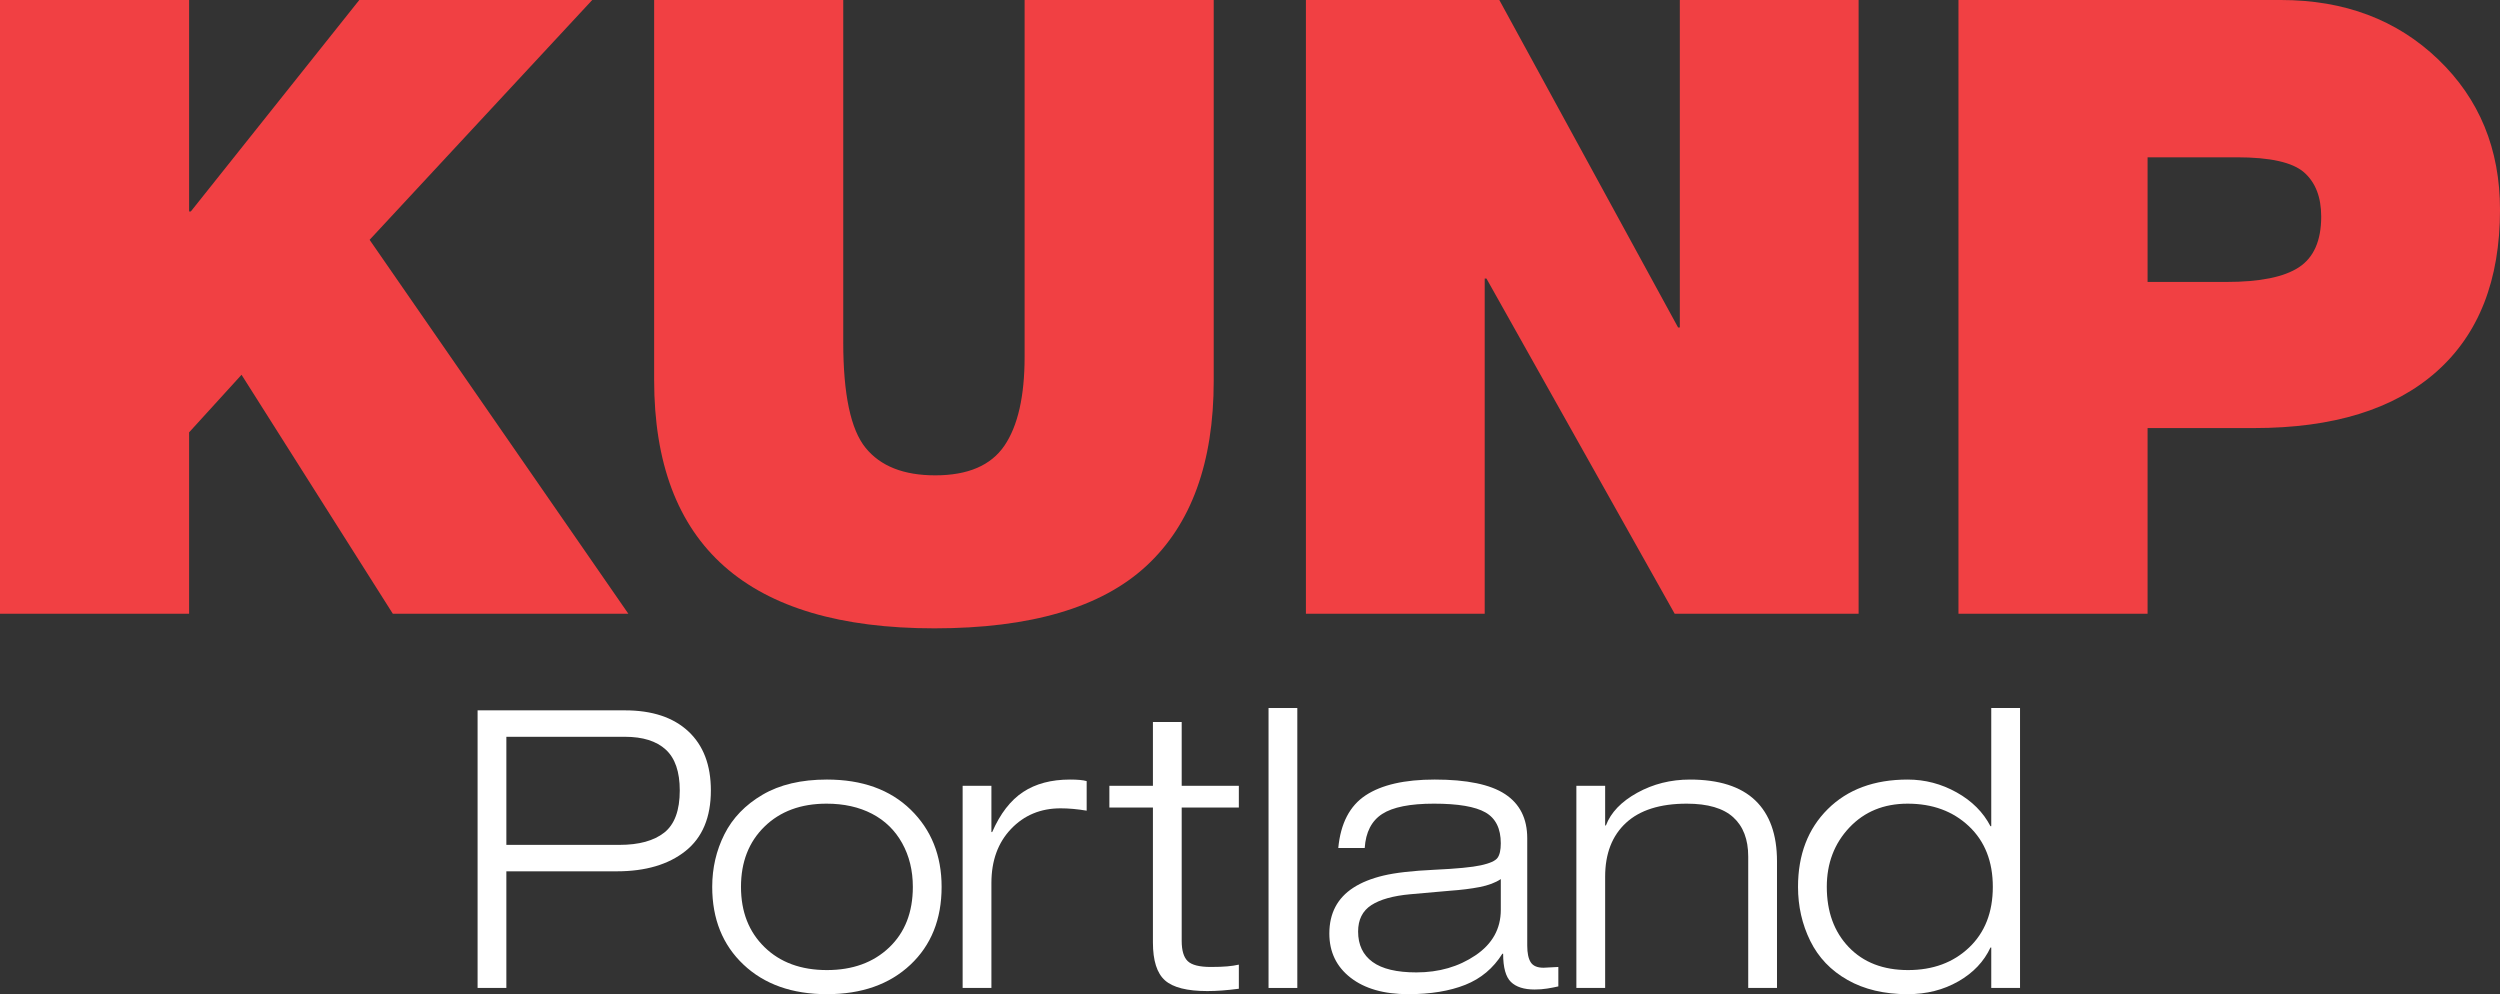 <?xml version="1.0" encoding="UTF-8" standalone="no"?>
<svg
   id="Layer_1"
   version="1.1"
   viewBox="0 0 1736.624 690.604"
   sodipodi:docname="KUNP16.svg"
   inkscape:version="1.4 (86a8ad7, 2024-10-11)"
   xmlns:inkscape="http://www.inkscape.org/namespaces/inkscape"
   xmlns:sodipodi="http://sodipodi.sourceforge.net/DTD/sodipodi-0.dtd"
   xmlns="http://www.w3.org/2000/svg"
   xmlns:svg="http://www.w3.org/2000/svg">
  <rect x="0" y="0" width="1736.624" height="690.604" fill="#333333" stroke="none"/>
  <sodipodi:namedview
     id="namedview12"
     pagecolor="#ffffff"
     bordercolor="#000000"
     borderopacity="0.25"
     inkscape:showpageshadow="2"
     inkscape:pageopacity="0.0"
     inkscape:pagecheckerboard="0"
     inkscape:deskcolor="#d1d1d1"
     inkscape:zoom="1.7014087"
     inkscape:cx="868.10416"
     inkscape:cy="705.00402"
     inkscape:window-width="3440"
     inkscape:window-height="1377"
     inkscape:window-x="-8"
     inkscape:window-y="-8"
     inkscape:window-maximized="1"
     inkscape:current-layer="Layer_1" />
  <!-- Generator: Adobe Illustrator 29.0.0, SVG Export Plug-In . SVG Version: 2.1.0 Build 186)  -->
  <defs
     id="defs1">
    <style
       id="style1">
      .st0 {
        fill: #f14043;
      }
    </style>
  </defs>
  <path
     class="st0"
     d="M131.361,0v146.886h1.194L249.586,0h161.813l-154.648,166.59,179.726,259.737h-163.604l-105.089-165.993-36.422,40.006v125.987H0V0h131.361Z"
     id="path1" />
  <path
     class="st0"
     d="M585.759,0v237.645c0,36.226,5.169,60.707,15.525,73.443,10.347,12.743,26.468,19.107,48.364,19.107,22.69,0,38.709-6.867,48.067-20.6,9.348-13.734,14.032-34.334,14.032-61.799V0h131.361v264.514c0,56.929-15.627,99.817-46.872,128.674-31.254,28.865-80.309,43.289-147.184,43.289-129.775,0-194.654-57.517-194.654-172.561V0h131.361Z"
     id="path2" />
  <path
     class="st0"
     d="M1041.497,0l124.196,227.493h1.195V0h124.193v426.327h-127.778l-130.762-232.867h-1.195v232.867h-124.196V0h134.347Z"
     id="path3" />
  <path
     class="st0"
     d="M1584.364,0c44.185,0,80.609,13.733,109.268,41.2,28.661,27.467,42.992,62.304,42.992,104.492,0,48.962-14.732,86.486-44.185,112.553-29.464,26.076-71.651,39.109-126.585,39.109h-74.04v128.973h-131.361V0h223.911ZM1546.746,195.848c23.083,0,39.801-3.377,50.157-10.151,10.346-6.764,15.525-18.51,15.525-35.229,0-13.527-3.984-23.781-11.941-30.75-7.968-6.96-23.492-10.449-46.574-10.449h-62.098v86.579h54.932Z"
     id="path4" />
  <path
     d="M331.758,686.283v-192.839h102.361c18.907,0,33.58,4.861,44.024,14.584,10.441,9.723,15.665,23.409,15.665,41.053,0,18.729-5.9,32.773-17.691,42.133-11.795,9.364-27.683,14.045-47.669,14.045h-76.704v81.025h-19.986ZM351.744,511.809v75.083h78.594c13.504,0,23.856-2.836,31.059-8.507,7.2-5.672,10.803-15.437,10.803-29.304,0-12.964-3.24-22.417-9.722-28.359-6.483-5.942-15.936-8.913-28.36-8.913h-82.375Z"
     id="path5"
     style="fill:#ffffff" />
  <path
     d="M494.739,616.061c0-13.141,2.836-25.342,8.508-36.597,5.672-11.251,14.491-20.392,26.468-27.413,11.972-7.022,26.874-10.534,44.699-10.534,24.484,0,43.888,6.98,58.203,20.932,14.314,13.956,21.471,31.827,21.471,53.612,0,22.51-7.249,40.559-21.741,54.151-14.496,13.597-33.807,20.392-57.933,20.392-24.13,0-43.441-6.841-57.933-20.526-14.496-13.681-21.742-31.688-21.742-54.016ZM514.726,616.061c0,17.285,5.444,31.241,16.34,41.863,10.892,10.626,25.342,15.935,43.349,15.935,17.826,0,32.229-5.22,43.213-15.664,10.98-10.441,16.475-24.485,16.475-42.133,0-11.344-2.477-21.472-7.427-30.385-4.954-8.912-11.93-15.707-20.931-20.391-9.006-4.68-19.539-7.022-31.6-7.022-17.826,0-32.186,5.313-43.078,15.935-10.896,10.626-16.34,24.578-16.34,41.864Z"
     id="path6"
     style="fill:#ffffff" />
  <path
     d="M668.699,686.283v-140.444h19.986v32.14h.541c5.579-12.783,12.736-22.055,21.472-27.819,8.731-5.76,19.581-8.643,32.545-8.643,5.402,0,9.272.364,11.614,1.081v20.526c-6.483-1.081-12.517-1.621-18.096-1.621-13.868,0-25.346,4.773-34.435,14.314-9.095,9.546-13.64,22.058-13.64,37.542v72.922h-19.986Z"
     id="path7"
     style="fill:#ffffff" />
  <path
     d="M860.564,686.823c-8.102,1.08-15.395,1.62-21.877,1.62-14.045,0-23.86-2.473-29.439-7.427-5.583-4.95-8.373-13.728-8.373-26.333v-93.719h-30.25v-15.125h30.25v-44.293h19.986v44.293h39.702v15.125h-39.702v92.639c0,6.663,1.393,11.344,4.187,14.045,2.789,2.701,8.145,4.051,16.069,4.051,4.498,0,8.28-.136,11.344-.405,3.059-.27,5.761-.675,8.102-1.216v16.745Z"
     id="path8"
     style="fill:#ffffff" />
  <path
     d="M881.189,686.283v-194.46h19.987v194.46h-19.987Z"
     id="path9"
     style="fill:#ffffff" />
  <path
     d="M1082.502,685.203c-2.342.54-4.908,1.038-7.698,1.485-2.794.447-5.716.675-8.776.675-7.384,0-12.876-1.755-16.474-5.266-3.606-3.512-5.402-10.036-5.402-19.582h-.542c-6.303,10.087-14.899,17.286-25.793,21.607-10.897,4.321-24.083,6.482-39.566,6.482-16.928,0-30.297-3.828-40.108-11.479-9.816-7.651-14.72-17.868-14.72-30.655,0-7.022,1.393-13.188,4.187-18.501,2.789-5.309,6.976-9.765,12.559-13.369,5.579-3.6,12.512-6.389,20.797-8.373,8.279-1.979,20.121-3.329,35.515-4.051,15.397-.718,26.152-1.755,32.275-3.106,6.12-1.35,9.947-3.059,11.48-5.131,1.527-2.068,2.293-5.444,2.293-10.128,0-10.264-3.557-17.421-10.665-21.472-7.118-4.051-19.044-6.077-35.788-6.077-16.568,0-28.54,2.388-35.921,7.157-7.385,4.773-11.436,12.652-12.154,23.632h-18.365c1.62-17.104,7.967-29.304,19.04-36.596,11.074-7.293,27.051-10.939,47.939-10.939,22.325,0,38.623,3.376,48.888,10.128,10.261,6.752,15.393,16.973,15.393,30.655v74.544c0,5.224.812,9.094,2.431,11.613,1.62,2.524,4.59,3.781,8.911,3.781l10.265-.54v13.504ZM1042.528,610.66c-3.778,2.523-8.686,4.367-14.716,5.536-6.037,1.173-12.924,2.026-20.664,2.566l-27.547,2.431c-11.884,1.08-20.89,3.604-27.009,7.562-6.123,3.963-9.183,10.086-9.183,18.366,0,9.183,3.329,16.205,9.993,21.066,6.66,4.862,16.834,7.293,30.52,7.293,15.666,0,29.346-3.959,41.051-11.883,11.705-7.921,17.555-18.454,17.555-31.6v-21.336Z"
     id="path10"
     style="fill:#ffffff" />
  <path
     d="M1214.403,686.283v-91.288c0-11.883-3.469-20.974-10.399-27.278-6.933-6.3-17.69-9.453-32.275-9.453-18.547,0-32.638,4.456-42.267,13.369-9.636,8.912-14.45,21.383-14.45,37.407v77.244h-19.987v-140.444h19.987v27.549h.541c3.417-9.001,10.669-16.564,21.741-22.687,11.074-6.119,23.27-9.183,36.596-9.183,20.165,0,35.289,4.82,45.375,14.45,10.081,9.635,15.124,23.725,15.124,42.269v88.047h-19.985Z"
     id="path11"
     style="fill:#ffffff" />
  <path
     d="M1383.227,686.283v-28.088h-.539c-4.504,9.723-11.931,17.555-22.282,23.497-10.356,5.942-22.106,8.913-35.247,8.913-16.205,0-30.113-3.288-41.728-9.858-11.613-6.571-20.256-15.619-25.927-27.144-5.673-11.521-8.508-24.037-8.508-37.541,0-22.324,6.887-40.331,20.662-54.017,13.774-13.681,32.275-20.526,55.502-20.526,12.062,0,23.404,2.971,34.031,8.913,10.622,5.941,18.453,13.774,23.497,23.497h.539v-82.106h19.987v194.46h-19.987ZM1268.983,616.061c0,17.285,5.086,31.241,15.26,41.863,10.17,10.626,23.902,15.935,41.188,15.935,17.284,0,31.417-5.22,42.403-15.664,10.979-10.441,16.474-24.485,16.474-42.133,0-17.644-5.536-31.689-16.611-42.133-11.073-10.441-25.252-15.665-42.538-15.665-16.568,0-30.072,5.537-40.512,16.61-10.444,11.074-15.664,24.806-15.664,41.188Z"
     id="path12"
     style="fill:#ffffff" />
</svg>

